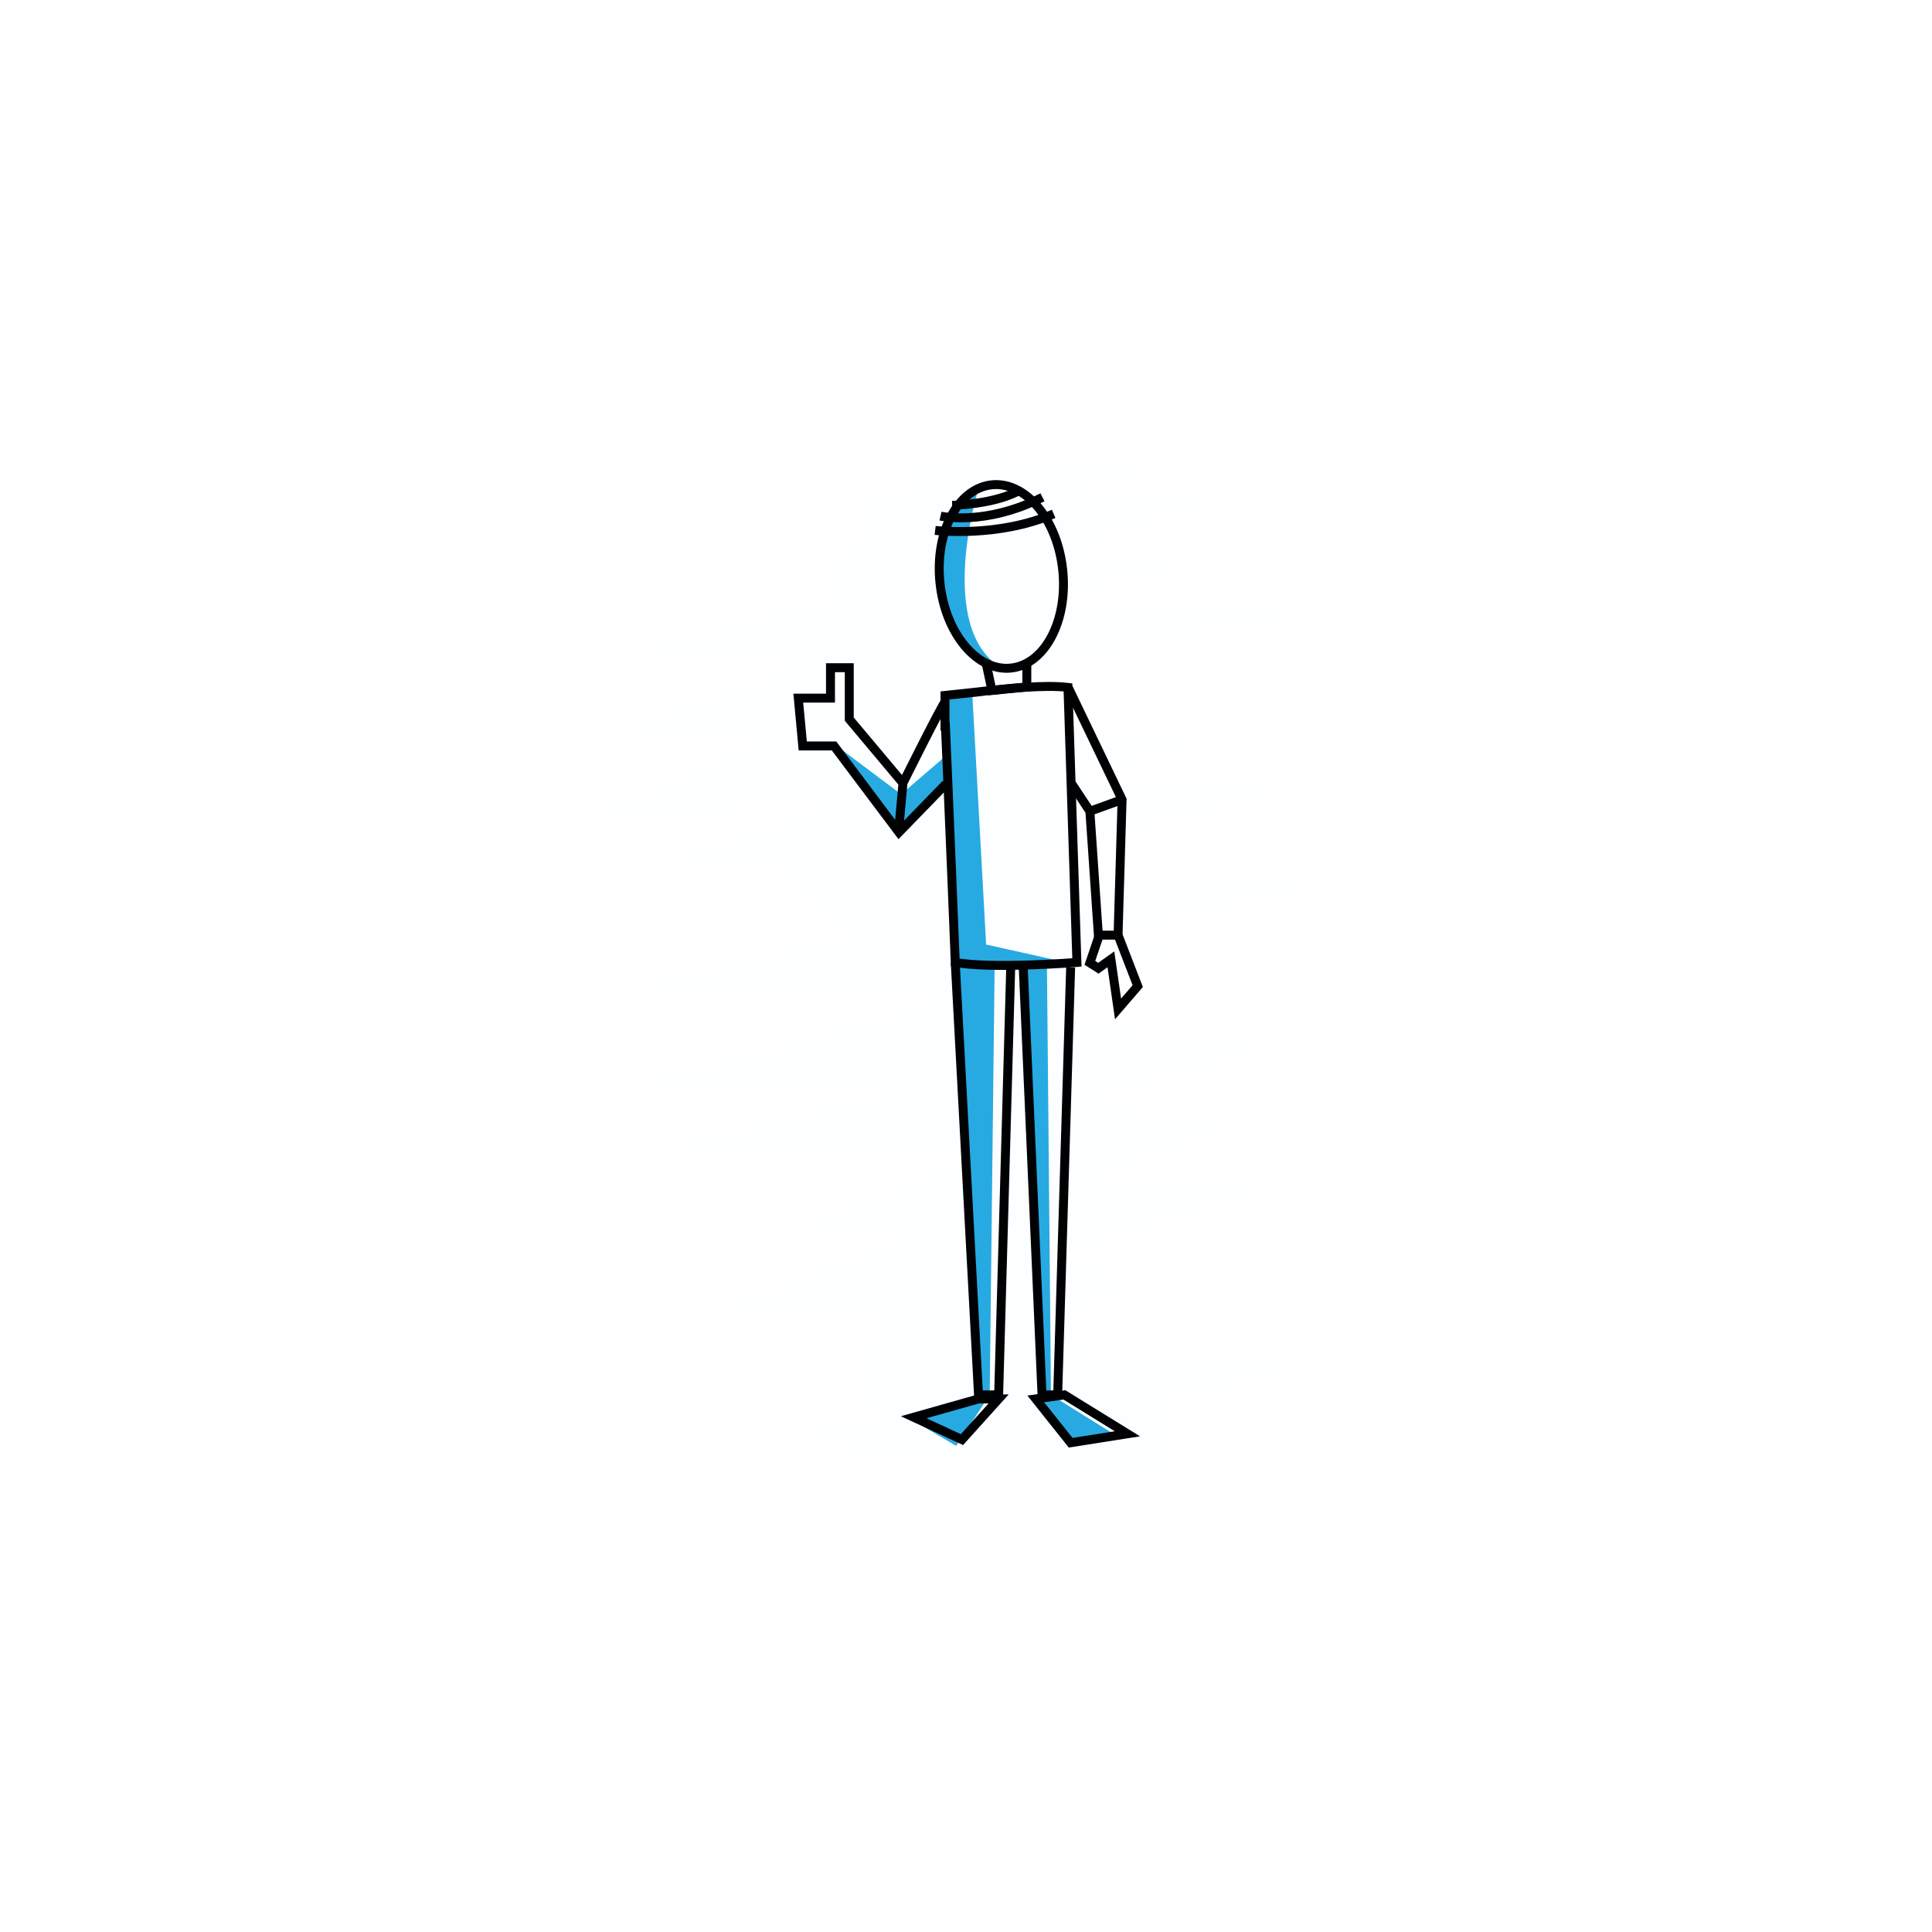 <svg version="1" xmlns="http://www.w3.org/2000/svg" width="432" height="432" viewBox="0 0 432 432"><g fill="#27AAE1"><path d="M218.8 109.2s-9.7 31.3 5.2 40.2c0 0-13.5-4.9-13.5-16.5.1-11.6 1.5-23.3 8.3-23.7zm-1.4 45.8l3.1 56.2 17.5 3.9-15.6 1-1.1 95.8-7.5 11.4-10-5.9 14.7-4.6-4.9-97.5-3-60.3z"/><path d="M212.9 167.8l-11.4 9.8-14.8-11.1s14.2 20.4 14.3 19.6c.1-.8 12.7-11.7 12.7-11.7l-.8-6.6zm21.2 48.1l.9 96 14.1 8.8-9.7 1.9-6.4-9.8v-3.3l-4.2-93.2z"/></g><g fill="none" stroke="#000" stroke-width="2" stroke-miterlimit="10"><ellipse transform="rotate(-5.987 223.84 128.863)" cx="223.9" cy="128.9" rx="13.8" ry="20.6"/><path d="M211.4 162.4c.7 15.5 2.2 52.8 2.2 52.8 8.2 1.5 27.2 0 27.2 0l-2-61.5c-5-.6-13.6.2-20 1l-7.5.8v6.9z"/><path d="M220.5 148.3l1.3 6.1 7.8-.8v-5.3M212.9 113s9.8-.2 15.3-3.5m-17.9 5.9s9.8 2.3 22.8-4.2m-24 7.4s14 1.7 26.5-3.7m-22 100.4l5.2 96.6h4.5l2.7-95.6m2.8 0l4.2 95.6h3.5l2.9-95.6m-28-59.5c-1 1.2-9.5 18.3-9.5 18.3l-12-14.3v-11.5h-4.2v6.8h-7.2l1 10.7h7l14.5 19.3 10.5-10.8m-9.6-.1l-1 11m38-32.4l12 25-.9 30.3h-4.4l-1.9-27.7-4.1-6.2m4.1 6.2l7.2-2.6"/><path d="M245.6 209.7l-1.9 5.6 1.9 1.2 2.8-2 1.6 11.1 4.4-5.1-4.4-11.4m-31.2 103.7l-14.5 4.1 10.8 5 8.2-9.1zm12.8 0l6.4-.9 14.1 8.7-12.7 2z"/></g><path opacity=".01" fill="none" stroke="#27AAE1" stroke-width="15" stroke-miterlimit="10" d="M202.7 110.2c8.7-1.4 17.5-1.9 26.2-1.5-11.8 5-24.3 8.1-37.1 9.3l40.2.6c-14.6 5.2-29.5 9.5-44.6 12.7 11.3-.1 22.7-.1 34-.2-12.3 3.5-24.5 6.9-36.8 10.4 16.5.1 32.9.2 49.4.4-19.6 4.1-39.2 8.2-57.9 15.2 19.4-.9 38.8-1.7 58.1-2.6-21.5 4.8-43.1 9.7-63.2 18.6 21.3-2.4 42.7-3.5 64.1-3.1-14.2 5-28.4 10-42.5 15.1 14.6-.6 29.1-1.2 43.7-1.8-16.7 4.7-33.4 9.5-50 14.2 2.3 2.3 5.8 2.7 9.1 2.9 16.8 1.1 33.7 1.8 50.5 2.1-14.9 3.7-29.9 7.5-44.8 11.2 15.5-.3 31 .3 46.4 1.7-13.1 1.1-26.1 3-39 5.6l30.3-2.1c-12.5 8-27.2 12.1-41.6 16 17.9-.6 35.8.1 53.6 2.1-15.8 5-31.8 9.4-47.9 13.3 15.2.2 30.3 1.6 45.2 4.3-12.7 5-25.4 9.9-38 14.9 11.1.4 22.2.9 33.4 1.3-14.9 4.5-29.7 9.5-44.3 14.9 11.5-.1 23.1.8 34.5 2.9-11.2 5.4-23.3 9.1-35.7 11l43.5.9-49.2 6.9c18.4.8 36.9 1.6 55.3 2.4-12.1 3.3-24.2 6.6-36.4 9.9 16.6 2 33.3 2.4 50 1.2"/></svg>